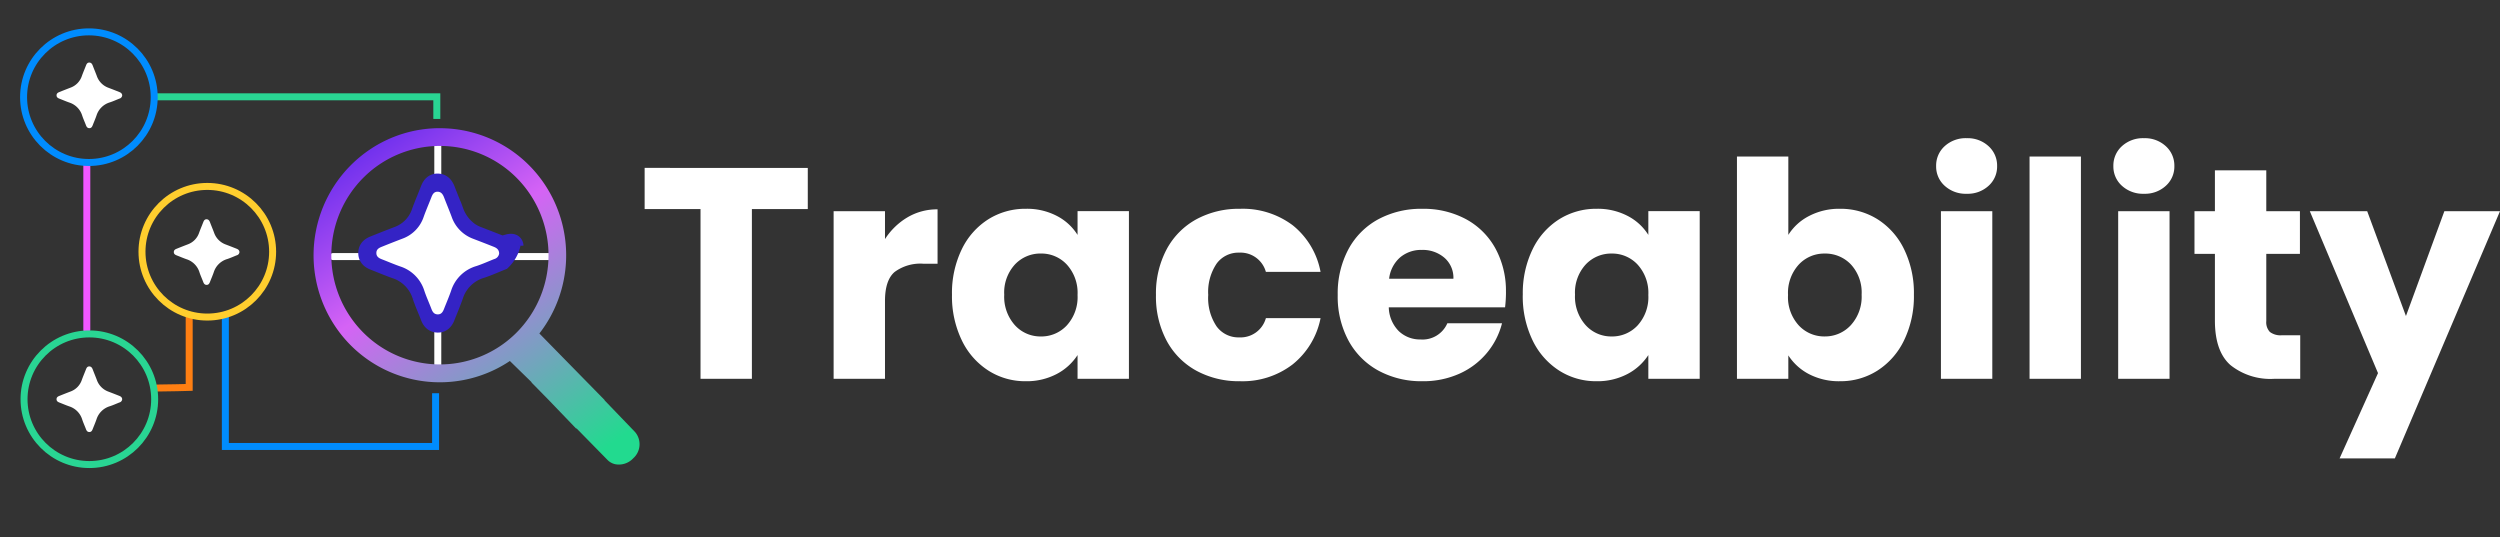 <svg xmlns="http://www.w3.org/2000/svg" xmlns:xlink="http://www.w3.org/1999/xlink" width="357.843" height="76.931" viewBox="0 0 357.843 76.931">
  <rect x="0" y="0" width="357.843" height="76.931" fill="#333333" stroke="none"/>
  <defs>
    <clipPath id="clip-path">
      <rect id="Rectangle_5646" data-name="Rectangle 5646" width="109.544" height="70.931" fill="none"/>
    </clipPath>
    <clipPath id="clip-path-2">
      <rect id="Rectangle_5647" data-name="Rectangle 5647" width="109.544" height="70.931" fill="none" stroke="#707070" stroke-linecap="round" stroke-width="3" stroke-dasharray="6"/>
    </clipPath>
    <linearGradient id="linear-gradient" x1="0.147" x2="0.825" y2="1" gradientUnits="objectBoundingBox">
      <stop offset="0" stop-color="#6129ec"/>
      <stop offset="0.383" stop-color="#d563f5"/>
      <stop offset="1" stop-color="#22da8f"/>
    </linearGradient>
  </defs>
  <g id="Traceability_logo" data-name="Traceability logo" transform="translate(3 3)">
    <g id="Group_9047" data-name="Group 9047" transform="translate(16987 -9579.567)">
      <g id="Group_9045" data-name="Group 9045" transform="translate(-16987 9579.567)">
        <path id="Path_23809" data-name="Path 23809" d="M99.136,70.978h40.392v3.166" transform="translate(-80.003 -60.121)" fill="none" stroke="#29d593" stroke-width="1"/>
        <path id="Path_23812" data-name="Path 23812" d="M90.358,174.54v10.012s-3.122.089-4.571.089" transform="translate(-66.279 -132.1)" fill="none" stroke="#ff7f12" stroke-linecap="round" stroke-width="1"/>
        <path id="Path_23813" data-name="Path 23813" d="M39.254,161.985V138.321" transform="translate(-29.828 -117.781)" fill="none" stroke="#f157ff" stroke-linecap="round" stroke-width="1"/>
        <g id="Group_9044" data-name="Group 9044">
          <circle id="Ellipse_689" data-name="Ellipse 689" cx="9.349" cy="9.349" r="9.349" transform="translate(0.375 1.56)" fill="none" stroke="#008cfe" stroke-width="1"/>
        </g>
      </g>
      <circle id="Ellipse_691" data-name="Ellipse 691" cx="9.349" cy="9.349" r="9.349" transform="translate(-16986.559 9624.363)" fill="none" stroke="#29d593" stroke-width="1"/>
      <path id="Path_23829" data-name="Path 23829" d="M203.667,21.961a.512.512,0,0,1-.386.44c-.455.179-.9.384-1.365.537a2.863,2.863,0,0,0-1.923,1.879c-.165.476-.366.94-.55,1.41-.088.226-.21.418-.488.408s-.389-.2-.476-.429c-.173-.457-.379-.9-.533-1.367a2.848,2.848,0,0,0-1.863-1.879c-.475-.168-.939-.367-1.409-.55-.228-.089-.41-.209-.4-.491.007-.261.191-.371.394-.453q.786-.318,1.579-.621a2.675,2.675,0,0,0,1.647-1.674c.18-.5.394-.995.587-1.494.087-.225.194-.431.47-.433.293,0,.416.208.509.451.185.485.386.965.569,1.451a2.748,2.748,0,0,0,1.636,1.693c.528.2,1.056.406,1.582.615.22.088.415.208.423.506" transform="translate(-17176.178 9568.278)" fill="#fff"/>
      <path id="Path_23830" data-name="Path 23830" d="M203.667,21.961a.512.512,0,0,1-.386.44c-.455.179-.9.384-1.365.537a2.863,2.863,0,0,0-1.923,1.879c-.165.476-.366.94-.55,1.41-.088.226-.21.418-.488.408s-.389-.2-.476-.429c-.173-.457-.379-.9-.533-1.367a2.848,2.848,0,0,0-1.863-1.879c-.475-.168-.939-.367-1.409-.55-.228-.089-.41-.209-.4-.491.007-.261.191-.371.394-.453q.786-.318,1.579-.621a2.675,2.675,0,0,0,1.647-1.674c.18-.5.394-.995.587-1.494.087-.225.194-.431.47-.433.293,0,.416.208.509.451.185.485.386.965.569,1.451a2.748,2.748,0,0,0,1.636,1.693c.528.2,1.056.406,1.582.615.22.088.415.208.423.506" transform="translate(-17176.18 9611.772)" fill="#fff"/>
    </g>
    <path id="Path_23839" data-name="Path 23839" d="M-108.919-30.186V-24.3h-8V0h-7.353V-24.3h-8v-5.891ZM-97.868-20a9.7,9.7,0,0,1,3.225-3.118,8.316,8.316,0,0,1,4.3-1.139v7.783h-2.021a6.2,6.2,0,0,0-4.128,1.182q-1.376,1.183-1.376,4.15V0h-7.353V-23.994h7.353Zm9.589,7.955a14.34,14.34,0,0,1,1.4-6.493,10.424,10.424,0,0,1,3.805-4.3,9.935,9.935,0,0,1,5.375-1.5,9.234,9.234,0,0,1,4.451,1.032A7.6,7.6,0,0,1-70.305-20.6v-3.4h7.353V0h-7.353V-3.4A7.94,7.94,0,0,1-73.294-.688,9.234,9.234,0,0,1-77.744.344a9.756,9.756,0,0,1-5.332-1.527,10.548,10.548,0,0,1-3.805-4.343A14.476,14.476,0,0,1-88.279-12.04ZM-70.305-12a6.012,6.012,0,0,0-1.527-4.343,4.96,4.96,0,0,0-3.719-1.591,4.992,4.992,0,0,0-3.719,1.569A5.935,5.935,0,0,0-80.8-12.04a6.089,6.089,0,0,0,1.527,4.365,4.928,4.928,0,0,0,3.719,1.612,4.96,4.96,0,0,0,3.719-1.591A6.012,6.012,0,0,0-70.305-12Zm11.223,0a13.426,13.426,0,0,1,1.527-6.536,10.6,10.6,0,0,1,4.257-4.3,12.747,12.747,0,0,1,6.257-1.5A11.9,11.9,0,0,1-39.5-21.973a11.158,11.158,0,0,1,3.977,6.665h-7.826a3.766,3.766,0,0,0-3.827-2.752A3.857,3.857,0,0,0-50.4-16.49,7.261,7.261,0,0,0-51.6-12,7.261,7.261,0,0,0-50.4-7.5a3.857,3.857,0,0,0,3.225,1.569,3.766,3.766,0,0,0,3.827-2.752h7.826a11.264,11.264,0,0,1-4,6.622A11.774,11.774,0,0,1-47.042.344,12.747,12.747,0,0,1-53.3-1.161a10.6,10.6,0,0,1-4.257-4.3A13.426,13.426,0,0,1-59.082-12Zm50.1-.387a18.77,18.77,0,0,1-.129,2.15H-25.757a5,5,0,0,0,1.441,3.418A4.4,4.4,0,0,0-21.2-5.633a3.864,3.864,0,0,0,3.827-2.322h7.826A10.739,10.739,0,0,1-11.718-3.7,10.872,10.872,0,0,1-15.652-.731,12.638,12.638,0,0,1-20.941.344a12.87,12.87,0,0,1-6.278-1.505,10.7,10.7,0,0,1-4.3-4.3A13.275,13.275,0,0,1-33.067-12a13.426,13.426,0,0,1,1.527-6.536,10.566,10.566,0,0,1,4.279-4.3,12.96,12.96,0,0,1,6.321-1.5,12.831,12.831,0,0,1,6.192,1.462A10.5,10.5,0,0,1-10.514-18.7,12.66,12.66,0,0,1-8.987-12.384Zm-7.525-1.935a3.781,3.781,0,0,0-1.29-3.01,4.749,4.749,0,0,0-3.225-1.118,4.657,4.657,0,0,0-3.118,1.075,4.775,4.775,0,0,0-1.569,3.053Zm9.933,2.279a14.34,14.34,0,0,1,1.4-6.493,10.424,10.424,0,0,1,3.806-4.3A9.935,9.935,0,0,1,4-24.338a9.234,9.234,0,0,1,4.451,1.032A7.6,7.6,0,0,1,11.395-20.6v-3.4h7.353V0H11.395V-3.4A7.94,7.94,0,0,1,8.406-.688,9.234,9.234,0,0,1,3.956.344,9.756,9.756,0,0,1-1.376-1.183,10.548,10.548,0,0,1-5.182-5.525,14.476,14.476,0,0,1-6.579-12.04ZM11.395-12A6.012,6.012,0,0,0,9.868-16.34a4.96,4.96,0,0,0-3.719-1.591,4.992,4.992,0,0,0-3.72,1.569A5.935,5.935,0,0,0,.9-12.04,6.089,6.089,0,0,0,2.429-7.675a4.928,4.928,0,0,0,3.72,1.612A4.96,4.96,0,0,0,9.868-7.654,6.012,6.012,0,0,0,11.395-12Zm20.038-8.6A7.567,7.567,0,0,1,34.4-23.306a9.267,9.267,0,0,1,4.429-1.032,9.935,9.935,0,0,1,5.375,1.5,10.424,10.424,0,0,1,3.805,4.3,14.34,14.34,0,0,1,1.4,6.493,14.476,14.476,0,0,1-1.4,6.515A10.548,10.548,0,0,1,44.2-1.183,9.831,9.831,0,0,1,38.829.344,9.266,9.266,0,0,1,34.4-.666a7.814,7.814,0,0,1-2.967-2.688V0H24.08V-31.82h7.353ZM41.925-12.04A5.935,5.935,0,0,0,40.4-16.361a5.042,5.042,0,0,0-3.763-1.569,4.96,4.96,0,0,0-3.719,1.591A6.012,6.012,0,0,0,31.39-12a6.012,6.012,0,0,0,1.527,4.343,4.96,4.96,0,0,0,3.719,1.591,5,5,0,0,0,3.741-1.612A6.038,6.038,0,0,0,41.925-12.04Zm15.05-14.448a4.457,4.457,0,0,1-3.16-1.139,3.692,3.692,0,0,1-1.225-2.817,3.74,3.74,0,0,1,1.225-2.86,4.457,4.457,0,0,1,3.16-1.139A4.4,4.4,0,0,1,60.092-33.3a3.74,3.74,0,0,1,1.226,2.86,3.692,3.692,0,0,1-1.226,2.817A4.4,4.4,0,0,1,56.975-26.488Zm3.655,2.494V0H53.277V-23.994ZM73.315-31.82V0H65.962V-31.82Zm9.03,5.332a4.457,4.457,0,0,1-3.16-1.139,3.692,3.692,0,0,1-1.226-2.817,3.74,3.74,0,0,1,1.226-2.86,4.457,4.457,0,0,1,3.16-1.139A4.4,4.4,0,0,1,85.463-33.3a3.74,3.74,0,0,1,1.226,2.86,3.692,3.692,0,0,1-1.226,2.817A4.4,4.4,0,0,1,82.345-26.488ZM86-23.994V0H78.647V-23.994ZM104.705-6.235V0h-3.741a9.157,9.157,0,0,1-6.235-1.956q-2.236-1.956-2.236-6.386v-9.546H89.569v-6.106h2.924v-5.848h7.353v5.848h4.816v6.106H99.846v9.632a2.015,2.015,0,0,0,.516,1.548,2.519,2.519,0,0,0,1.72.473ZM133.3-23.994,118.25,11.395h-7.912l5.5-12.212-9.761-23.177h8.213l5.547,15.007,5.5-15.007Z" transform="translate(221.543 51.223)" fill="#fff"/>
    <g id="Group_9048" data-name="Group 9048" transform="translate(-95.835 -15.777)">
      <path id="Path_23832" data-name="Path 23832" d="M96.024,70.978h33" transform="translate(84.521 161.526) rotate(-90)" fill="none" stroke="#fff" stroke-linecap="round" stroke-width="1"/>
      <path id="Path_23834" data-name="Path 23834" d="M96.024,70.978H127.7" transform="translate(44.477 -21.478)" fill="none" stroke="#fff" stroke-linecap="round" stroke-width="1"/>
      <path id="Path_23833" data-name="Path 23833" d="M214.524,25.78a4.665,4.665,0,0,1-1.293,2.316c-.958.377-1.9.809-2.873,1.129a6.025,6.025,0,0,0-4.047,3.954c-.347,1-.77,1.978-1.156,2.967-.186.476-.441.881-1.028.859s-.818-.419-1-.9c-.365-.962-.8-1.9-1.121-2.877a5.992,5.992,0,0,0-3.92-3.954c-1-.353-1.977-.773-2.966-1.157-.479-.186-.863-.441-.848-1.032.014-.549.4-.78.83-.953q1.655-.668,3.322-1.307a5.629,5.629,0,0,0,3.466-3.523c.379-1.06.83-2.093,1.235-3.144.183-.474.408-.908.989-.911.617,0,.876.438,1.071.95.39,1.021.813,2.03,1.2,3.054a6.257,6.257,0,0,0,2.178,2.9,5.282,5.282,0,0,0,1.265.662l.079.03,3.249,1.264c.463.184,1.744-.627,1.762,0" transform="translate(-48.656 21.876)" fill="#3423c5" stroke="#3423c5" stroke-width="3"/>
      <path id="Path_23835" data-name="Path 23835" d="M9.64,31.776A15.7,15.7,0,0,1,9.793,9.662a15.478,15.478,0,0,1,21.889.063l.091.092a15.7,15.7,0,0,1-.152,22.113,15.477,15.477,0,0,1-21.888-.06l-.093-.094M20.608,2.618a17.918,17.918,0,0,0-9.931,3.054A18.254,18.254,0,0,0,5.655,30.891,18.011,18.011,0,0,0,30.6,36.021l.118-.079L33.83,38.98l-.026.027,2.533,2.582,3.877,4.035.042-.042,4.424,4.51a2.2,2.2,0,0,0,1.074.615,2.775,2.775,0,0,0,.564.059h.01a2.8,2.8,0,0,0,2.024-.872l.038-.038a2.68,2.68,0,0,0,.89-1.991v-.021a2.676,2.676,0,0,0-.636-1.726l-4.378-4.554.023-.023-9.346-9.536a18.275,18.275,0,0,0,.8-21.283,18.031,18.031,0,0,0-14.985-8.1Z" transform="translate(135.098 28.506)" fill="url(#linear-gradient)"/>
      <path id="Path_23836" data-name="Path 23836" d="M211.841,26.064a.958.958,0,0,1-.721.823c-.851.335-1.686.719-2.553,1a5.354,5.354,0,0,0-3.6,3.514c-.308.891-.684,1.758-1.028,2.636-.165.423-.392.783-.913.764s-.727-.372-.889-.8c-.324-.855-.709-1.689-1-2.556a5.325,5.325,0,0,0-3.484-3.514c-.889-.314-1.757-.687-2.636-1.028-.426-.166-.767-.392-.754-.917.012-.488.357-.693.738-.847q1.471-.594,2.952-1.162a5,5,0,0,0,3.08-3.131c.337-.942.737-1.86,1.1-2.794.163-.422.362-.807.879-.809.548,0,.778.389.952.844.347.908.723,1.8,1.064,2.714a5.139,5.139,0,0,0,3.059,3.166c.987.38,1.975.759,2.957,1.15.411.164.775.389.792.945" transform="translate(-47.556 22.976)" fill="#fff"/>
    </g>
    <path id="Path_23837" data-name="Path 23837" d="M-15954.413,8150.925v18.758h30.092v-7.62" transform="translate(15983.669 -8108.777)" fill="none" stroke="#008cfe" stroke-width="1"/>
    <circle id="Ellipse_692" data-name="Ellipse 692" cx="9.349" cy="9.349" r="9.349" transform="translate(17.324 23.685)" fill="none" stroke="#ffce2e" stroke-width="1"/>
    <path id="Path_23838" data-name="Path 23838" d="M203.667,21.961a.512.512,0,0,1-.386.44c-.455.179-.9.384-1.365.537a2.863,2.863,0,0,0-1.923,1.879c-.165.476-.366.94-.55,1.41-.088.226-.21.418-.488.408s-.389-.2-.476-.429c-.173-.457-.379-.9-.533-1.367a2.848,2.848,0,0,0-1.863-1.879c-.475-.168-.939-.367-1.409-.55-.228-.089-.41-.209-.4-.491.007-.261.191-.371.394-.453q.786-.318,1.579-.621a2.675,2.675,0,0,0,1.647-1.674c.18-.5.394-.995.587-1.494.087-.225.194-.431.47-.433.293,0,.416.208.509.451.185.485.386.965.569,1.451a2.748,2.748,0,0,0,1.636,1.693c.528.2,1.056.406,1.582.615.22.088.415.208.423.506" transform="translate(-172.393 11.142)" fill="#fff"/>
  </g>
</svg>
